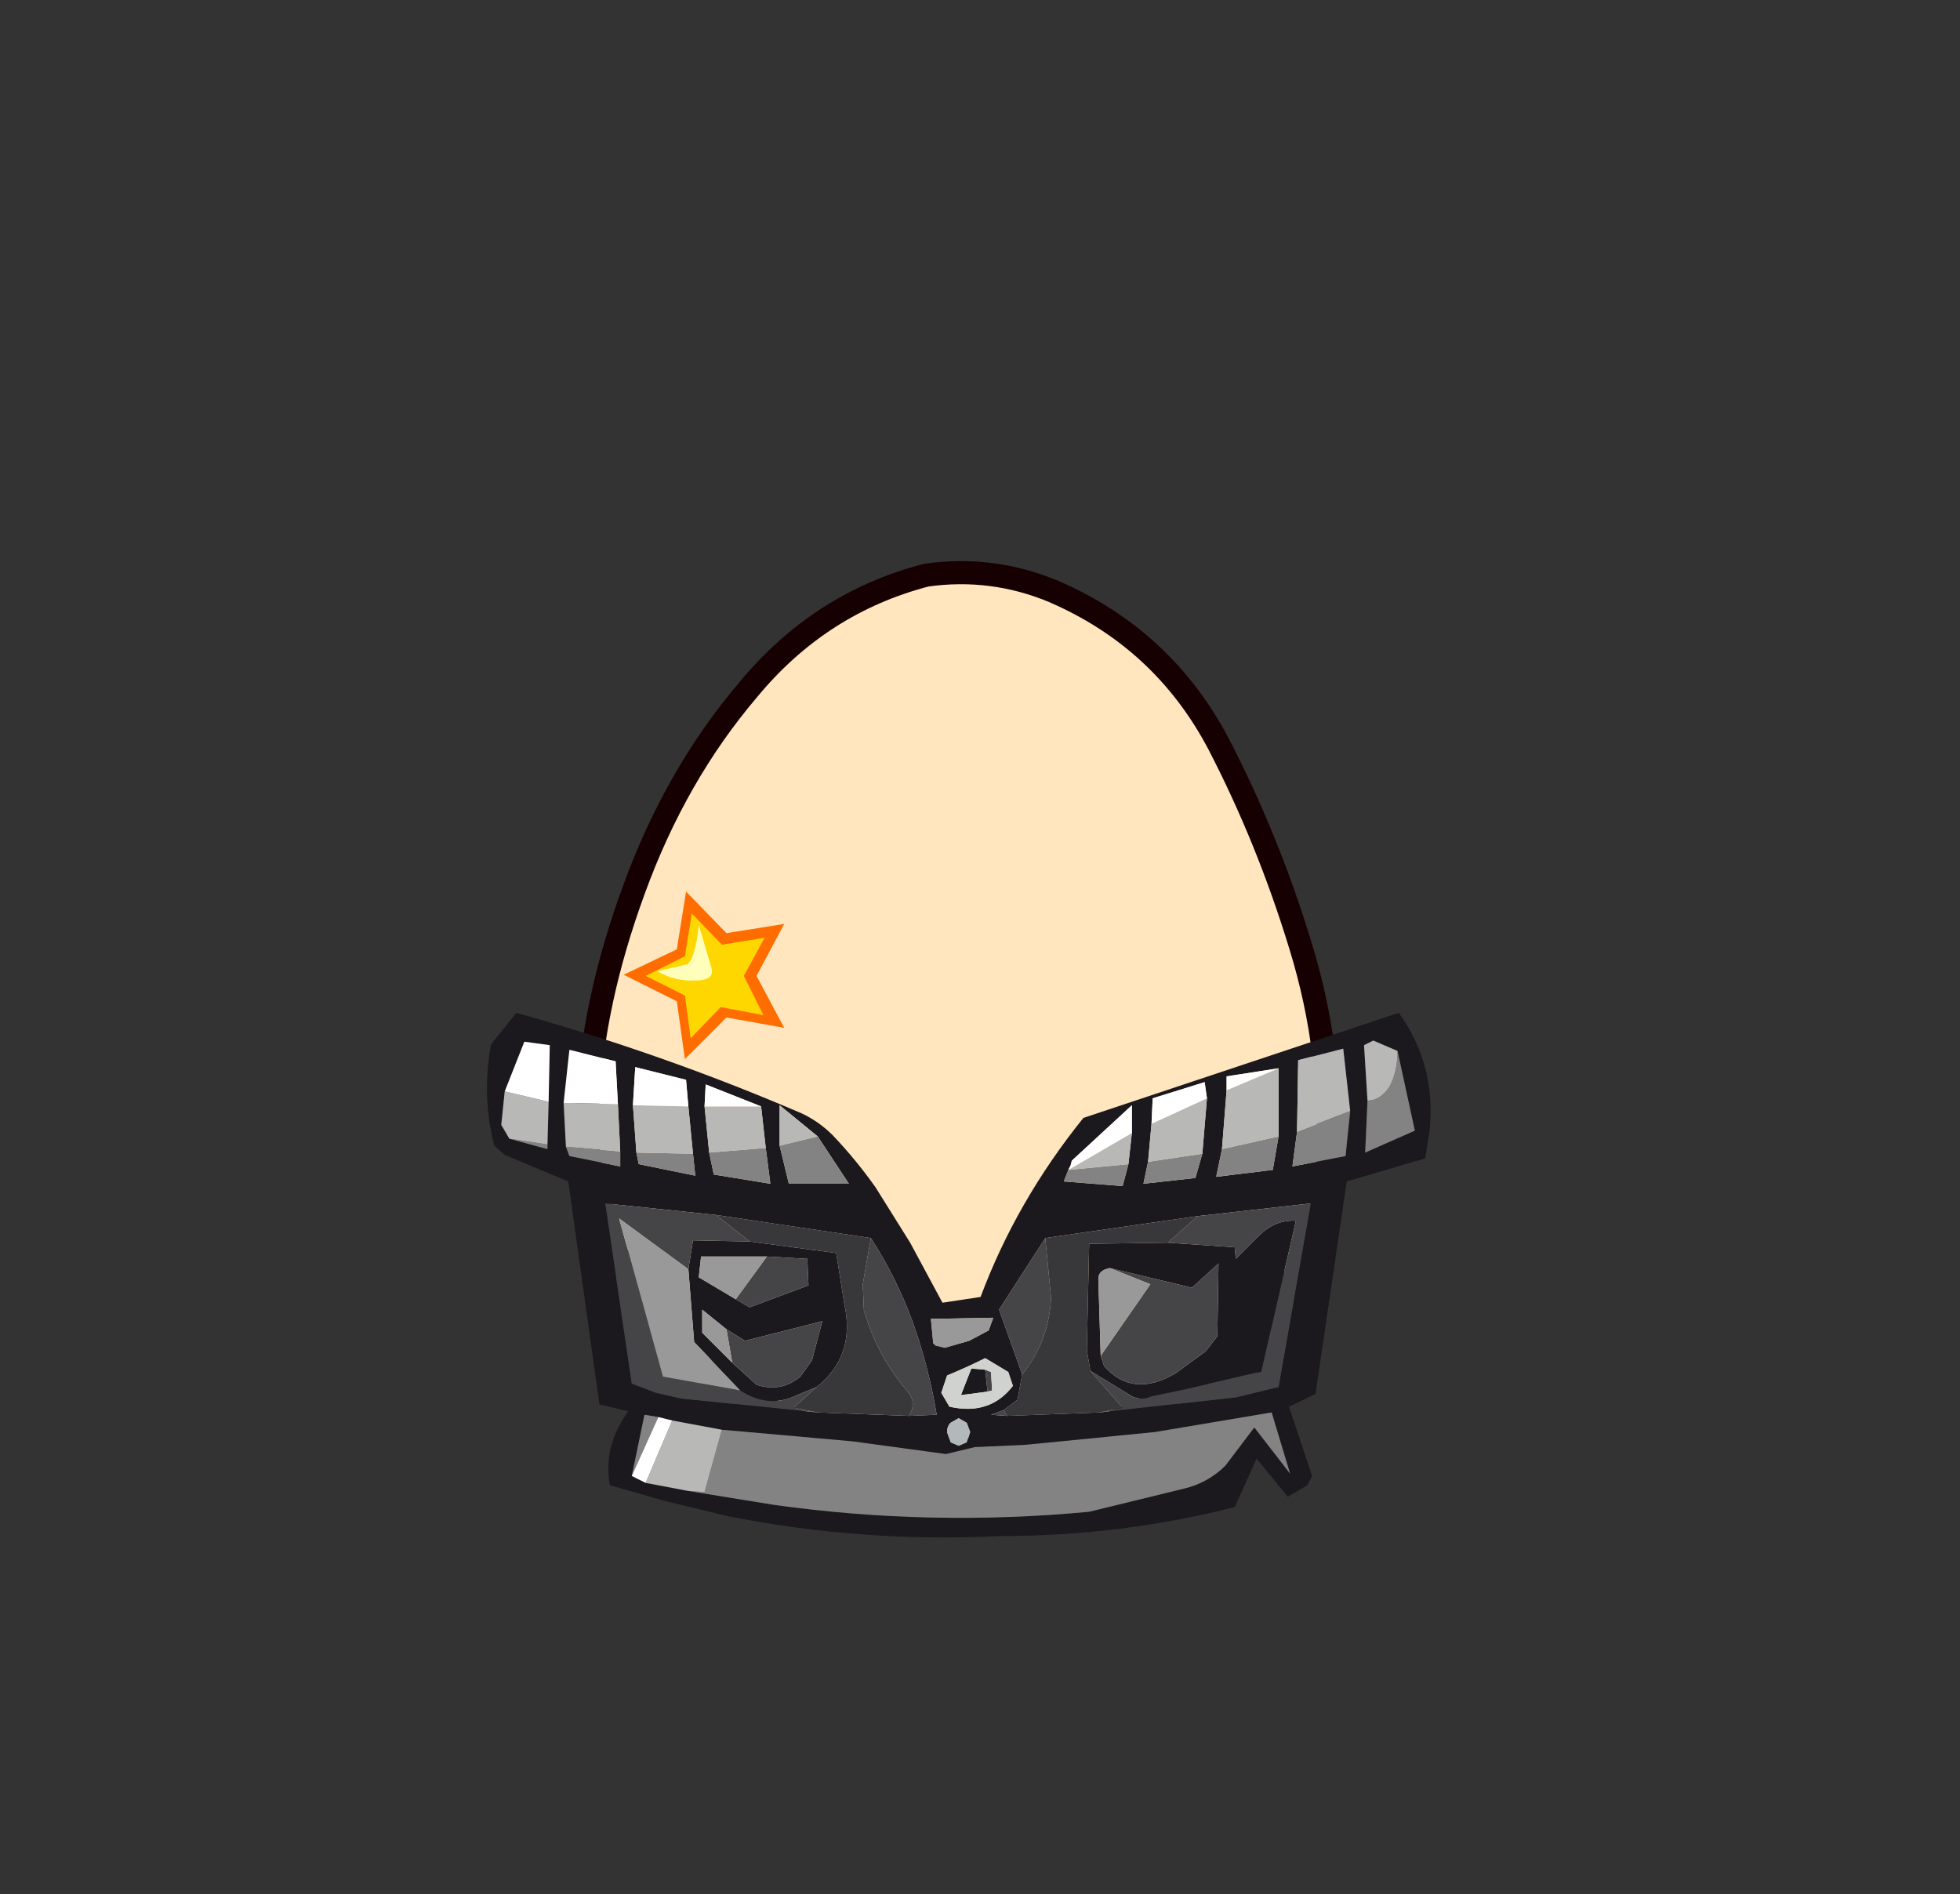 <svg xmlns:xlink="http://www.w3.org/1999/xlink" height="82" width="84.85" xmlns="http://www.w3.org/2000/svg"><rect width="100%" height="100%" fill="#333333" stroke="none"/><g transform="translate(37.4 42.25)"><use height="38" transform="translate(-11.95 -17.45)" width="32.05" xlink:href="#a"/><use height="38.95" transform="translate(-12.45 -17.95)" width="33.05" xlink:href="#b"/><use height="27.95" transform="translate(-16.3 -3.65)" width="40.85" xlink:href="#c"/></g><defs><path d="M27.35 7.4q2.15 4.15 3.55 8.75 1.45 4.7 1.15 9.5-.35 4.95-4.2 8.1-3.8 3.2-8.75 4.05l-2.6.2q-3.6 0-7.05-1.15-4.65-1.6-7.1-5.5Q-.2 27.4.05 23q.2-4.4 2-9.3Q3.85 8.75 7 5.05 10.1 1.3 14.7.1l1.8-.1q1.9.05 3.7.8 4.75 2.05 7.15 6.6" fill="#ffe6bf" fill-rule="evenodd" transform="translate(-.05)" id="d"/><path d="M27.35 7.4Q24.95 2.85 20.2.8 17.55-.3 14.7.1 10.1 1.3 7 5.05q-3.15 3.7-4.95 8.65-1.8 4.9-2 9.3-.25 4.4 2.3 8.35 2.45 3.9 7.1 5.5 4.65 1.55 9.65.95 4.95-.85 8.75-4.05 3.85-3.15 4.2-8.1.3-4.8-1.15-9.5-1.4-4.6-3.55-8.75Z" fill="none" stroke="#170001" stroke-linecap="round" stroke-linejoin="round" transform="translate(.45 .5)" id="e"/><use height="38" width="32.05" xlink:href="#d" id="a"/><use height="38.95" width="33.05" xlink:href="#e" id="b"/><g id="c" fill-rule="evenodd"><path d="m21.05 5.85-.3-2.7-1.95.5-.05 3.1-.2 1.5 2.3-.45.2-1.95m.75-.45-.1 2.25 2.15-.95-.75-3.45-1.05-.45-.4.2.15 2.4m2.5 2.5-3.4 1-1.35 9.2-1.15.55 1 3-.2.4-.85.5L17 20.9l-.95 2.1q-4.95 1.25-10.1 1.25-5.95.3-11.8-.85l-2.7-.65-2.45-.7q-.3-1.7.8-3.2l-1.25-.3-1.35-9.65-2.75-1.15-.45-.4q-.55-2.1-.15-4.35l.1-.15 1-1.25q6.3 1.75 12.35 4.35.75.35 1.35.95 1 1.05 1.85 2.25l1.5 2.4 1.4 2.6 1.65-.25Q6.6 9.75 9.5 6.15L23.15 1.6q1.6 2.2 1.35 5l-.2 1.3m-8.6-2.95-.2 2.55-.25 1.2 2.45-.3.25-1.45V4l-2.25.35v.6m-.85.35-.1-.7-2.25.7-.05 1.1-.15 1.65-.2.95 2.25-.25.3-1.05.2-2.4m-1.7 6.25 2.9.2.05.5 1-1q.7-.7 1.6-.65l-1.5 6.55-.3.05-3 .7-1.45.3q-.45.2-.85 0l-1.8-1.1-.15-.9.1-4.6 3.4-.05M10.2 18.9l5.9-.65 1.85-.45 1.4-7.95-4.9.55-6.6.95-2 3.1 1 2.8-.2 1.1-.6.45-.55.2.7.05 4-.15m1.25-10.75.15-1.35V5.6L9 8l-.05.2-.1.2-.2.5 2.55.2.25-.95M5.6 14.8l-2.7.05.1 1.05.1.1.4.1 1.05-.3.85-.45.2-.55m-.35 2.25.1.95-1.15.15.45-1.15.6.05m0-.5q-.8.4-1.65.75l-.25.75.35.6q1.75.4 2.75-.9l-.2-.6-1-.6M.3 11.35l-6.7-1-4.8-.5 1.15 7.8 1.05.4 1.1.25 5.9.6 3.95.15 1.2-.05q-.35-2.1-1.05-4.05-.7-1.9-1.8-3.6m-5.25.15 3.75.5.35 2.2q.5 2.25-1.2 3.6l-.85.35q-1.2.6-2.45-.2l-2-2.1-.25-3.15.2-1.25 2.45.05m9.4 7.85-.35-.2-.35.2q-.15.15-.15.4l.15.45.35.15.35-.15.15-.45-.15-.4M-7.6 22.3l3.7.6q6.8.95 13.65.3l4.1-1q1.05-.25 1.8-1l1.25-1.65 1.55 2-.8-2.65-5.05.85-5.6.55-2.2.1-1.25.3-4.05-.55-5.65-.5-2.15-.4-.6-.15-.6-.1-.55 2.65.6.3 1.85.35m17.85-5.85.15.45q1.25 1.4 3.1.3l1.3-.95.5-.65.05-3.15-1.15 1.05-3.55-.85q-.55.1-.5.55l.1 3.25m-14.7-10.8-2.4-.95-.05.95.2 2 .2.95 2.45.4-.2-1.55-.2-1.8m-3.15 0-.1-1.15-2.2-.55-.1 1.65.15 2.05.1.5 2.45.5-.1-.95-.2-2.05M-5.55 14l.6.35 2.55-.95-.05-1.15-1.75-.1h-2.85l-.1.9 1.6.95m1.9-6.65.4 1.65h2.6L-2 6.95-3.65 5.6v1.75m-7-1.8-.1-1.85-2-.5-.25 2.3.1 1.9.15.4 2.2.45V7.6l-.1-2.05m-3-.1L-13.6 3l-1.1-.15-.85 2.15-.15 1.45.35.6 1.65.45v-.2l.05-1.85m7.95 11.3 1.05.95q1.05.35 1.9-.35l.5-.7.45-1.7-3.35.85-.8-.5-1.05-.85v1l1.3 1.3" fill="#1b181e" transform="translate(16.3 3.65)"/><path d="m21.05 5.85-.2 1.95-2.3.45.2-1.5 2.3-.9m.75-.45q.55 0 .95-.6.35-.65.35-1.55l.75 3.45-2.15.95.1-2.25m-6.3 2.1 2.45-.55-.25 1.45-2.45.3.25-1.2m-.85.2-.3 1.05L12.1 9l.2-.95 2.35-.35m-3.2.45-.25.95-2.55-.2.2-.5 2.6-.25m-17.6 11.5 5.65.5 4.05.55 1.25-.3 2.2-.1 5.6-.55 5.05-.85.8 2.65-1.55-2-1.25 1.65q-.75.75-1.8 1l-4.1 1q-6.85.65-13.65-.3l-3.7-.6.7.05.75-2.7m-3.9 2L-9.5 19l.6.1-1.15 2.55m5.8-14.2.2 1.55-2.45-.4-.2-.95 2.45-.2m-5.6.2 2.45.05.1.95-2.45-.5-.1-.5m6.2-.3 1.65-.4L-.65 9h-2.6l-.4-1.65m-9.25.05 2.35.2v.65l-2.2-.45-.15-.4m-.8-.1v.2l-1.65-.45 1.65.25" fill="#838383" transform="translate(16.3 3.65)"/><path d="m18.75 6.75.05-3.1 1.95-.5.3 2.7-2.3.9m4.35-3.5q0 .9-.35 1.55-.4.6-.95.6L21.65 3l.4-.2 1.05.45m-7.4 1.7L17.95 4v2.95l-2.45.55.2-2.55M12.45 6.4l2.4-1.1-.2 2.4-2.35.35.15-1.65m-.85.4-.15 1.35-2.6.25 2.75-1.6M-7.6 22.3l-1.85-.35 1.15-2.7 2.15.4-.75 2.7-.7-.05m.7-16.65h2.45l.2 1.8-2.45.2-.2-2M-10 5.6l2.4.05.2 2.05-2.45-.05L-10 5.6m8 1.35-1.65.4V5.6L-2 6.95M-13 5.5l2.35.05.1 2.05-2.35-.2-.1-1.9m-2.55-.5 1.9.45-.05 1.85-1.65-.25-.35-.6.15-1.45" fill="#b8b8b7" transform="translate(16.3 3.65)"/><path d="m17.95 4-2.25.95v-.6L17.95 4m-5.5 2.4.05-1.1 2.25-.7.1.7-2.4 1.1m-3.6 2 .1-.2L9 8l2.6-2.4v1.2L8.85 8.4m-18.3 13.55-.6-.3 1.15-2.55.6.15-1.15 2.7m2.55-16.3.05-.95 2.4.95H-6.9m-.7 0L-10 5.6l.1-1.65 2.2.55.1 1.15m-3.05-.1L-13 5.5l.25-2.3 2 .5.1 1.85m-4.9-.55.85-2.15 1.1.15-.05 2.45-1.9-.45" fill="#fff" transform="translate(16.3 3.65)"/><path d="m13.15 11.55 1.3-1.15 4.9-.55-1.4 7.95-1.85.45-5.9.65 1-.2-1.4-1.6 1.8 1.1q.4.2.85 0l1.45-.3 3-.7.3-.05 1.5-6.55q-.9-.05-1.6.65l-1 1-.05-.5-2.9-.2m-5.3-.2.05.5.2 2.1q-.1 1.9-1.25 3.3l-1-2.8 2-3.1m-1.8 7.45.15.25-.7-.05.55-.2m-.8-1.75.25.1.05.8-.2.05-.1-.95m-3.3 2Q2.3 18.5 1.9 18 .6 16.5 0 14.5l-.05-1.15.35-2q1.1 1.7 1.8 3.6.7 1.95 1.05 4.05l-1.2.05m-8.35-8.7 1.45 1.15-2.45-.05-.2 1.25-3-2.2 1.9 6.85 3.35.6q1.25.8 2.45.2l.85-.35-1 .9 1.05.2-5.9-.6-1.1-.25-1.05-.4-1.15-7.8 4.8.5m17.05 2.3 3.55.85 1.15-1.05-.05 3.15-.5.65-1.3.95q-1.85 1.1-3.1-.3l-.15-.45 2.15-3.1-1.75-.7m-14.85-.5 1.75.1.05 1.15-2.55.95-.6-.35 1.35-1.85m-1.75 3.15.8.5 3.35-.85-.45 1.7-.5.7q-.85.7-1.9.35l-1.05-.95-.25-1.45" fill="#454547" transform="translate(16.3 3.65)"/><path d="m5.6 14.8-.2.55-.85.45-1.05.3-.4-.1-.1-.1-.1-1.05 2.7-.05m5.05-2.15 1.75.7-2.15 3.1-.1-3.25q-.05-.45.5-.55M-5.55 14l-1.6-.95.1-.9h2.85L-5.55 14m-.15 2.75-1.3-1.3v-1l1.05.85.25 1.45m-1.9-4.05.25 3.15 2 2.1-3.35-.6-1.9-6.85 3 2.2" fill="#999" transform="translate(16.3 3.65)"/><path d="m14.45 10.4-1.3 1.15-3.4.05-.1 4.6.15.9 1.4 1.6-1 .2-4 .15-.15-.25.6-.45.2-1.1q1.15-1.4 1.25-3.3l-.2-2.1-.05-.5 6.6-.95M.3 11.35l-.35 2L0 14.5q.6 2 1.9 3.5.4.5.05 1.05L-2 18.9l-1.05-.2 1-.9q1.7-1.35 1.2-3.6L-1.2 12l-3.75-.5-1.45-1.15 6.7 1" fill="#38373a" transform="translate(16.3 3.65)"/><path d="m4.45 19.35.15.4-.15.45-.35.15-.35-.15-.15-.45q0-.25.15-.4l.35-.2.35.2" fill="#b3b8b8" transform="translate(16.3 3.65)"/><path d="m5.35 18 .2-.05-.05-.8-.25-.1-.6-.05-.45 1.15L5.35 18m-.1-1.45 1 .6.2.6q-1 1.3-2.75.9l-.35-.6.25-.75q.85-.35 1.65-.75" fill="#cfd2cf" transform="translate(16.3 3.65)"/><path d="m-5.95-1.85 2.5-.4L-4.65 0l1.2 2.25-2.5-.45-1.8 1.8-.35-2.5-2.3-1.15 2.3-1.1.4-2.5 1.75 1.8" fill="#ff6d00" transform="translate(16.3 3.65)"/><path d="m-7.45-2.7 1.3 1.35 1.85-.3L-5.2 0l.85 1.7-1.85-.35-1.3 1.35-.25-1.85-1.7-.85 1.7-.85.3-1.85" fill="gold" transform="translate(16.3 3.65)"/><path d="M-6.6-.35q.15.55-.7.55-.85.05-1.65-.4l1.3-.3q.35-.25.5-1.7l.55 1.85" fill="#ffb" transform="translate(16.3 3.65)"/></g></defs></svg>